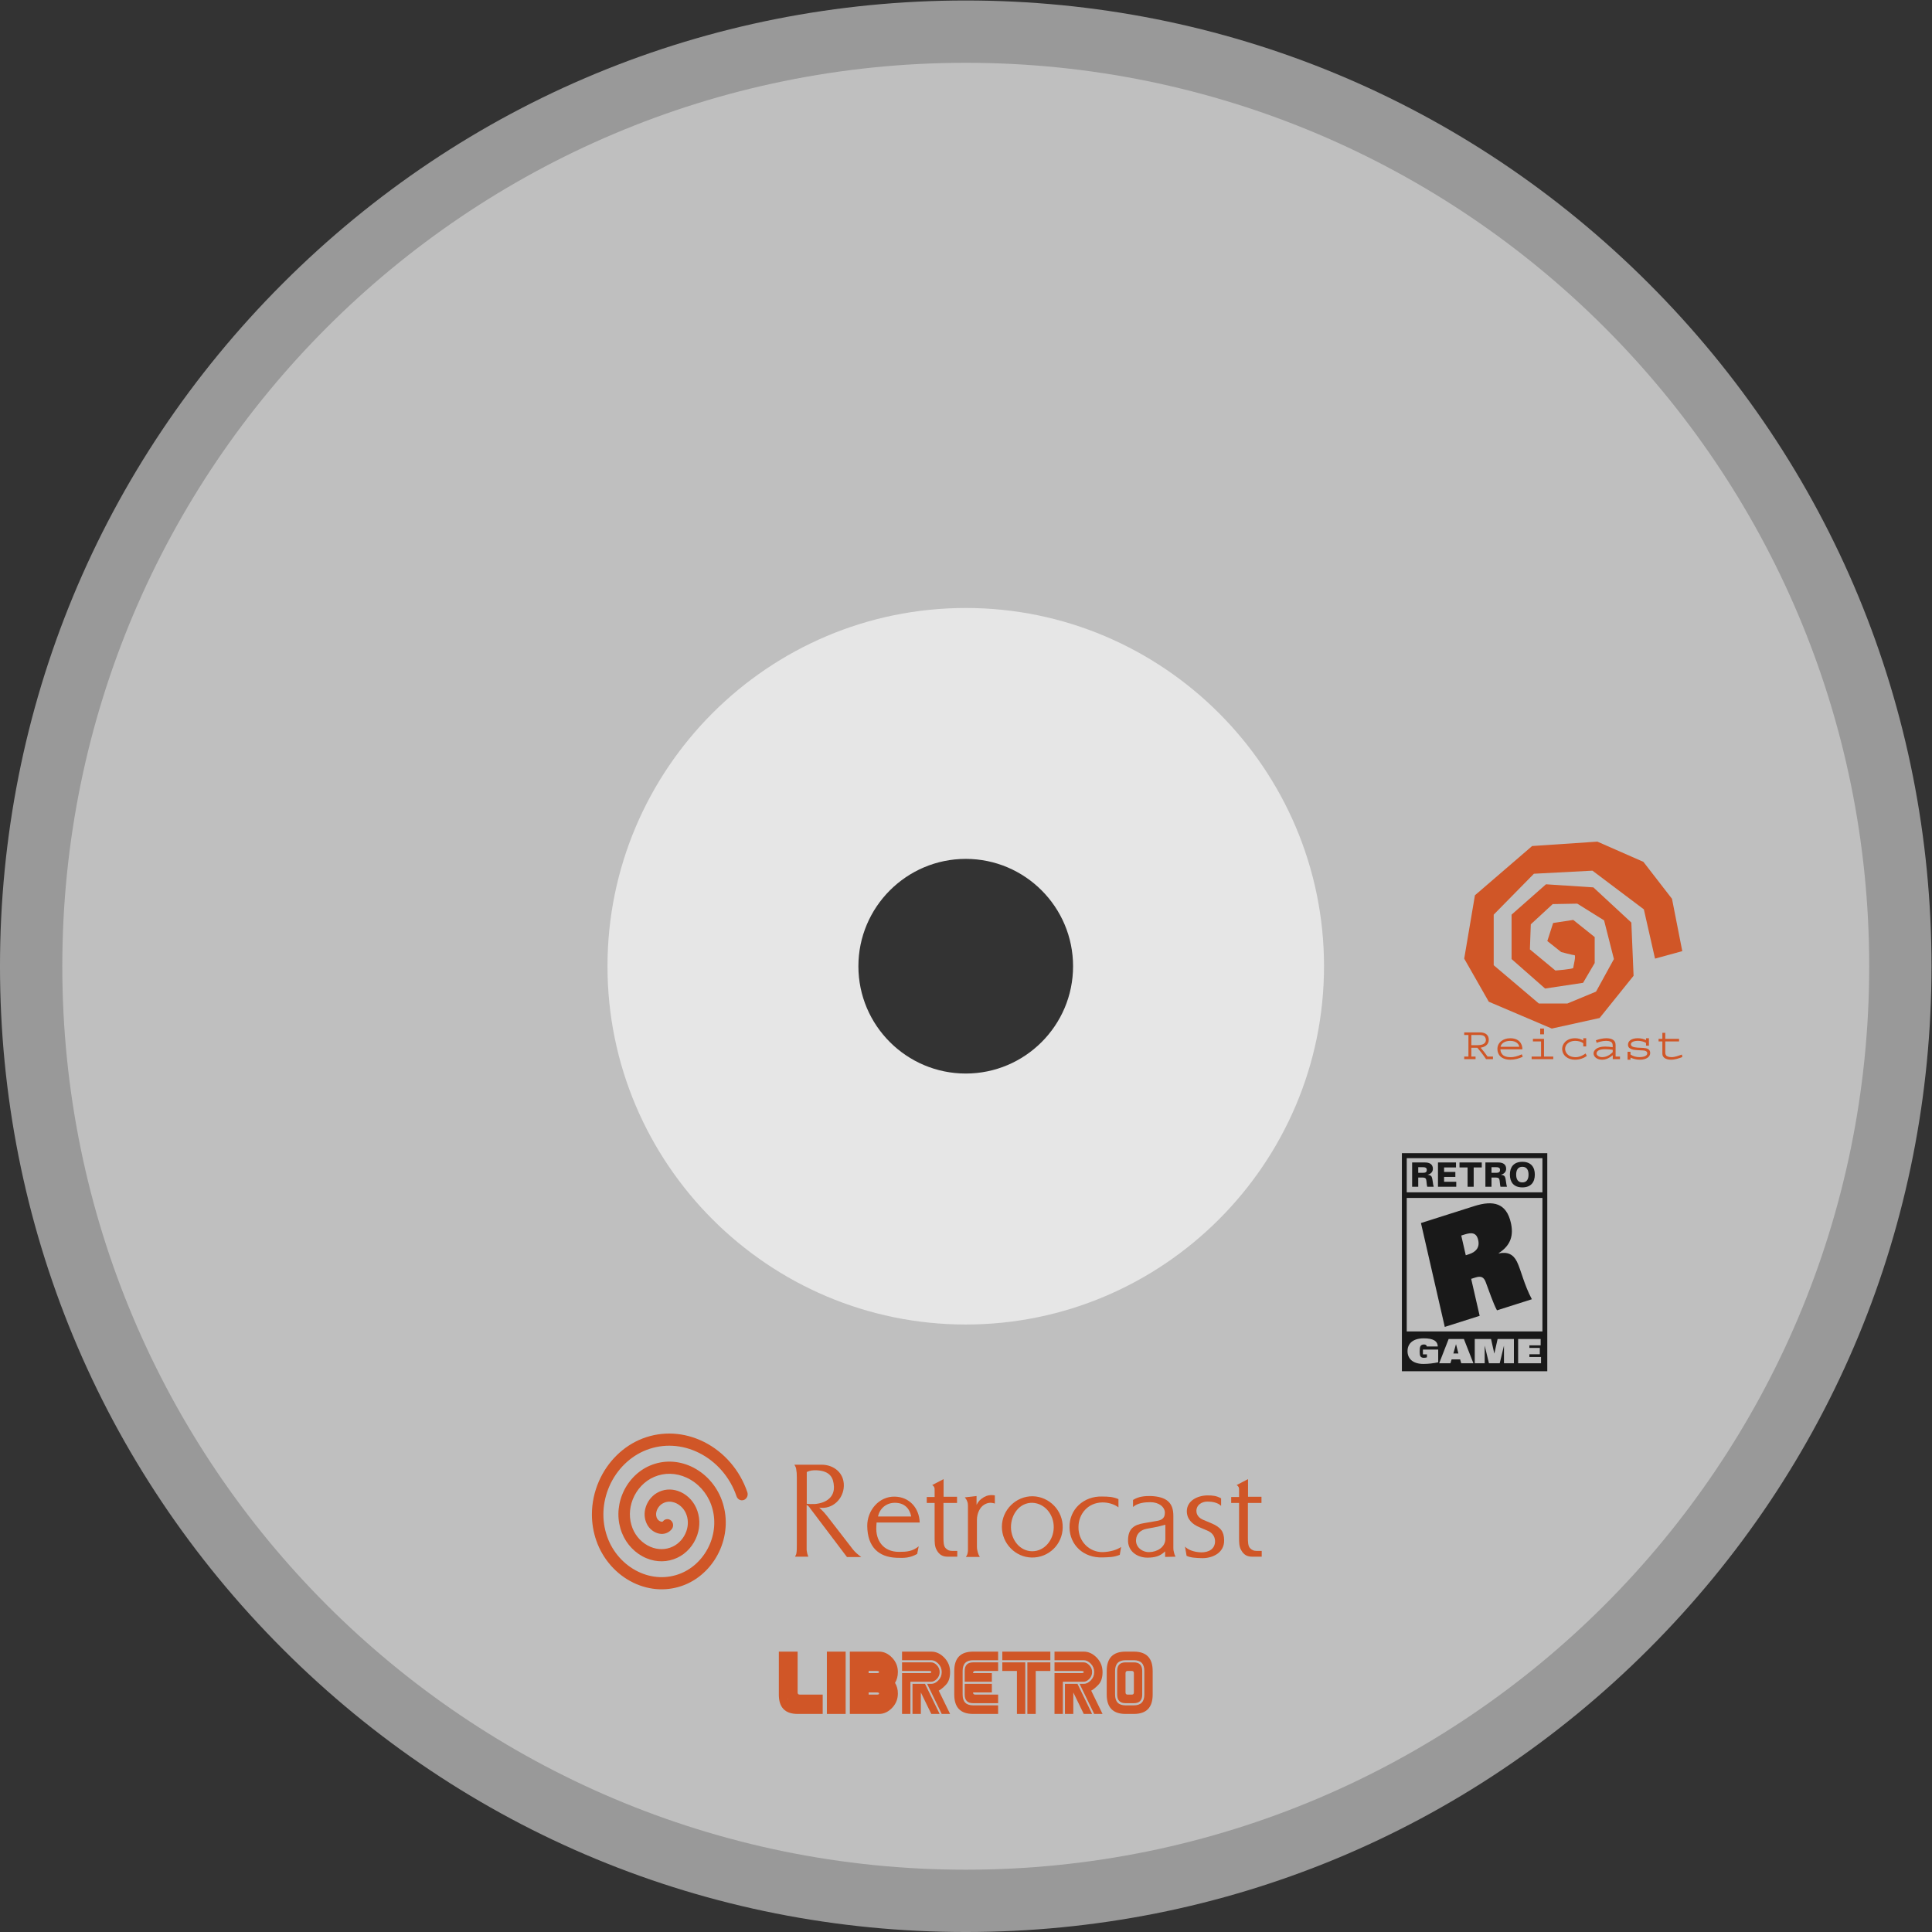 <?xml version="1.0" encoding="UTF-8" standalone="no"?>
<svg
   xmlns:dc="http://purl.org/dc/elements/1.1/"
   xmlns:cc="http://creativecommons.org/ns#"
   xmlns:rdf="http://www.w3.org/1999/02/22-rdf-syntax-ns#"
   xmlns:svg="http://www.w3.org/2000/svg"
   xmlns="http://www.w3.org/2000/svg"
   viewBox="0 0 330.667 330.667"
   height="330.667"
   width="330.667"
   xml:space="preserve"
   id="svg2"
   version="1.1"><rect x="0" y="0" width="330.667" height="330.667" fill="#333333" stroke="none"/><defs
     id="defs6"><clipPath
       id="clipPath18"
       clipPathUnits="userSpaceOnUse"><path
         id="path16"
         d="M 0,256 H 256 V 0 H 0 Z" /></clipPath><clipPath
       id="clipPath26"
       clipPathUnits="userSpaceOnUse"><path
         id="path24"
         d="M 4,252 H 252 V 4 H 4 Z" /></clipPath></defs><g
     transform="matrix(1.333,0,0,-1.333,-5.333,336)"
     id="g10"><g
       id="g12"><g
         clip-path="url(#clipPath18)"
         id="g14"><g
           id="g20"><g
             id="g22" /><g
             id="g34"><g
               style="opacity:0.5"
               id="g32"
               clip-path="url(#clipPath26)"><g
                 id="g30"
                 transform="translate(128,108)"><path
                   id="path28"
                   style="fill:#ffffff;fill-opacity:1;fill-rule:nonzero;stroke:none"
                   d="m 0,0 c -11.046,0 -20,8.954 -20,20 0,11.046 8.954,20 20,20 C 11.046,40 20,31.046 20,20 20,8.954 11.046,0 0,0 M 87.676,107.682 C 64.254,131.102 33.116,144 0,144 -33.124,144 -64.264,131.102 -87.683,107.681 -111.103,84.262 -124,53.122 -124,20 c 0,-33.122 12.897,-64.262 36.317,-87.681 C -64.264,-91.102 -33.124,-104 0,-104 c 33.116,0 64.254,12.898 87.676,36.318 C 111.1,-44.26 124,-13.12 124,20 c 0,33.12 -12.9,64.26 -36.324,87.682" /></g></g></g></g><g
           transform="translate(128,84.495)"
           id="g36"><path
             id="path38"
             style="fill:#bfbfbf;fill-opacity:1;fill-rule:nonzero;stroke:none"
             d="M 0,0 C -23.993,0 -43.505,19.517 -43.505,43.505 -43.505,67.493 -23.993,87.01 0,87.01 23.988,87.01 43.5,67.493 43.5,43.505 43.5,19.517 23.988,0 0,0 m 0,159.505 c -64.071,0 -116,-51.934 -116,-116 0,-64.066 51.929,-116 116,-116 64.051,0 116,51.934 116,116 0,64.066 -51.949,116 -116,116" /></g><g
           transform="translate(186.098,101.477)"
           id="g40"><path
             id="path42"
             style="fill:#191919;fill-opacity:1;fill-rule:nonzero;stroke:none"
             d="m 0,0 h 0.623 c 0.358,0 0.474,0.13 0.474,0.367 0,0.303 -0.205,0.359 -0.582,0.359 H 0 Z m -0.784,1.331 h 1.646 c 0.649,0 1.019,-0.272 1.019,-0.817 0,-0.397 -0.28,-0.674 -0.683,-0.756 v -0.009 c 0.227,-0.017 0.44,-0.078 0.53,-0.272 0.13,-0.285 0.145,-0.942 0.257,-1.267 H 1.153 C 1.067,-1.487 1.078,-1.037 1.004,-0.821 0.955,-0.679 0.836,-0.605 0.522,-0.605 H 0 V -1.79 h -0.784 z" /></g><g
           transform="translate(188.633,102.808)"
           id="g44"><path
             id="path46"
             style="fill:#191919;fill-opacity:1;fill-rule:nonzero;stroke:none"
             d="M 0,0 H 2.313 V -0.64 H 0.784 v -0.579 h 1.447 v -0.64 H 0.784 v -0.622 h 1.563 v -0.64 H 0 Z" /></g><g
           transform="translate(192.433,102.168)"
           id="g48"><path
             id="path50"
             style="fill:#191919;fill-opacity:1;fill-rule:nonzero;stroke:none"
             d="M 0,0 H -1.037 V 0.64 H 1.821 V 0 H 0.784 V -2.481 H 0 Z" /></g><g
           transform="translate(195.505,101.477)"
           id="g52"><path
             id="path54"
             style="fill:#191919;fill-opacity:1;fill-rule:nonzero;stroke:none"
             d="m 0,0 h 0.623 c 0.358,0 0.474,0.13 0.474,0.367 0,0.303 -0.205,0.359 -0.582,0.359 H 0 Z m -0.784,1.331 h 1.646 c 0.649,0 1.019,-0.272 1.019,-0.817 0,-0.397 -0.28,-0.674 -0.683,-0.756 v -0.009 c 0.228,-0.017 0.44,-0.078 0.53,-0.272 0.13,-0.285 0.145,-0.942 0.257,-1.267 H 1.153 C 1.067,-1.487 1.078,-1.037 1.004,-0.821 0.955,-0.679 0.836,-0.605 0.523,-0.605 H 0 V -1.79 h -0.784 z" /></g><g
           transform="translate(199.466,100.245)"
           id="g56"><path
             id="path58"
             style="fill:#191919;fill-opacity:1;fill-rule:nonzero;stroke:none"
             d="M 0,0 C 0.597,0 0.794,0.454 0.794,1.003 0.794,1.552 0.597,2.006 0,2.006 -0.597,2.006 -0.795,1.552 -0.795,1.003 -0.795,0.454 -0.597,0 0,0 m 0,2.645 c 1.127,0 1.601,-0.7 1.601,-1.642 C 1.601,0.06 1.127,-0.64 0,-0.64 c -1.127,0 -1.601,0.7 -1.601,1.643 0,0.942 0.474,1.642 1.601,1.642" /></g><g
           transform="translate(192.585,91.015)"
           id="g60"><path
             id="path62"
             style="fill:#191919;fill-opacity:1;fill-rule:nonzero;stroke:none"
             d="M 0,0 C 0.88,0.279 1.439,0.833 1.211,1.831 0.986,2.81 0.348,2.826 -0.548,2.541 l -0.416,-0.132 0.58,-2.531 z M -6.138,4.015 0.693,6.186 C 3.173,6.974 4.827,6.568 5.403,4.055 5.755,2.522 5.462,1.18 3.844,0.151 L 3.853,0.114 C 4.998,0.359 5.737,-0.02 6.194,-0.966 6.712,-2.029 7.112,-3.924 8.102,-5.77 L 3.623,-7.194 C 3.122,-6.282 2.593,-4.647 2.17,-3.552 1.922,-2.918 1.575,-2.751 0.838,-2.984 L 0.31,-3.152 1.399,-7.9 -3.08,-9.323 Z" /></g><g
           transform="translate(190.941,79.459)"
           id="g64"><path
             id="path66"
             style="fill:#191919;fill-opacity:1;fill-rule:nonzero;stroke:none"
             d="M 0,0 -0.332,-1.176 H 0.311 L 0.01,0 Z" /></g><path
           id="path68"
           style="fill:#191919;fill-opacity:1;fill-rule:nonzero;stroke:none"
           d="m 202.044,98.973 h -17.422 v 4.387 h 17.422 z m 0,-17.862 h -17.422 v 17.141 h 17.422 z m -0.18,-4.09 h -2.941 v 3.121 h 2.894 v -0.813 h -1.45 v -0.332 h 1.339 v -0.813 h -1.339 v -0.35 h 1.497 z m -3.482,0 h -1.276 v 2.23 h -0.011 l -0.537,-2.23 h -1.381 l -0.538,2.23 h -0.011 v -2.23 h -1.275 v 3.121 h 2.092 l 0.417,-1.859 h 0.011 l 0.416,1.859 h 2.093 z m -6.761,0 -0.147,0.502 h -1.092 l -0.153,-0.502 h -1.444 l 1.218,3.121 h 1.956 l 1.222,-3.121 z m -2.96,0.125 c -0.59,-0.125 -1.276,-0.207 -1.898,-0.207 -1.37,0 -2.04,0.687 -2.04,1.643 0,0.955 0.67,1.642 2.083,1.642 1.17,0 1.781,-0.315 1.797,-1.046 h -1.413 c -0.005,0.099 -0.052,0.164 -0.116,0.203 -0.063,0.039 -0.152,0.056 -0.247,0.056 -0.227,0 -0.375,-0.095 -0.448,-0.22 -0.074,-0.125 -0.095,-0.432 -0.095,-0.696 0,-0.303 0.031,-0.51 0.1,-0.61 0.09,-0.129 0.237,-0.185 0.432,-0.185 0.143,0 0.279,0.017 0.401,0.064 v 0.377 H 186.7 v 0.613 h 1.961 z M 184,104 V 98.973 98.258 81.003 80.39 76 h 18.667 v 4.39 0.613 17.255 0.715 5.027 z" /><g
           transform="translate(108.815,63.287)"
           id="g70"><path
             id="path72"
             style="fill:#d05627;fill-opacity:1;fill-rule:nonzero;stroke:none"
             d="m 0,0 c -0.482,0 -0.778,-0.015 -1.228,-0.222 v -4.084 c 0.217,-0.031 0.637,-0.047 1.01,-0.031 1.602,0.127 2.566,0.981 2.473,2.295 C 2.193,-1.092 1.882,-0.079 0,0 m 3.935,-11.144 -4.666,6.174 c -0.124,0.158 -0.171,0.269 -0.311,0.38 -0.062,0.063 -0.124,0.095 -0.202,0.142 v -5.429 c 0,-0.254 -0.016,-0.396 0.047,-0.649 0.031,-0.222 0.093,-0.348 0.171,-0.57 h -1.711 c 0.093,0.19 0.171,0.301 0.187,0.49 0.046,0.238 0.046,0.76 0.046,1.204 v 8.484 c 0,0.443 -0.015,0.696 -0.093,1.14 -0.047,0.206 -0.124,0.316 -0.218,0.491 h 3.499 c 1.525,0 2.893,-1.029 2.847,-2.723 C 3.5,-3.657 2.084,-5.065 0.374,-4.796 0.467,-4.875 0.514,-4.938 0.607,-5.018 0.933,-5.334 1.12,-5.54 1.415,-5.92 l 2.768,-3.577 c 0.358,-0.475 0.638,-0.855 0.996,-1.172 0.218,-0.19 0.358,-0.301 0.591,-0.475 z" /></g><g
           transform="translate(118.914,59.109)"
           id="g74"><path
             id="path76"
             style="fill:#d05627;fill-opacity:1;fill-rule:nonzero;stroke:none"
             d="M 0,0 C -1.073,0.015 -1.96,-0.697 -2.178,-1.757 H 2.084 C 1.882,-0.713 1.197,0 0,0 M -2.364,-2.533 -2.395,-3.039 C -2.504,-4.828 -1.509,-6.3 0.513,-6.3 c 1.026,0 1.727,0.063 2.535,0.712 L 2.846,-6.569 C 1.928,-7.076 1.228,-7.108 0.186,-7.06 c -2.286,0.095 -3.717,1.377 -3.748,4.084 -0.015,1.995 1.509,3.815 3.531,3.767 1.913,-0.031 3.157,-1.504 3.203,-3.324 z" /></g><g
           transform="translate(125.683,52.191)"
           id="g78"><path
             id="path80"
             style="fill:#d05627;fill-opacity:1;fill-rule:nonzero;stroke:none"
             d="M 0,0 C -0.638,0 -1.073,0.237 -1.399,0.823 -1.68,1.298 -1.68,1.821 -1.68,2.469 v 4.432 h -1.01 v 0.76 h 1.01 v 0.887 c 0,0.158 0,0.269 -0.062,0.396 -0.078,0.126 -0.14,0.19 -0.249,0.253 l 1.462,0.76 V 7.693 H 1.198 V 6.901 H -0.545 V 2.422 c 0,-0.522 0.016,-1.076 0.281,-1.33 C -0.031,0.839 0.218,0.744 0.545,0.744 H 1.229 V 0 Z" /></g><g
           transform="translate(130.398,58.887)"
           id="g82"><path
             id="path84"
             style="fill:#d05627;fill-opacity:1;fill-rule:nonzero;stroke:none"
             d="M 0,0 C -0.576,-0.333 -0.964,-1.124 -0.964,-1.978 V -5.35 c 0,-0.317 0.031,-0.491 0.109,-0.776 0.062,-0.237 0.124,-0.38 0.264,-0.601 h -1.788 c 0.093,0.158 0.17,0.253 0.201,0.411 0.078,0.269 0.063,0.459 0.063,0.744 v 5.413 c 0,0.207 -0.016,0.365 -0.094,0.555 -0.077,0.221 -0.17,0.348 -0.31,0.522 l 1.508,0.174 v -1.14 c 0.233,0.475 0.498,0.729 0.949,0.998 0.42,0.237 0.855,0.316 1.4,0.222 V 0.126 C 0.84,0.285 0.451,0.253 0,0" /></g><g
           transform="translate(136.575,59.109)"
           id="g86"><path
             id="path88"
             style="fill:#d05627;fill-opacity:1;fill-rule:nonzero;stroke:none"
             d="m 0,0 c -1.665,0.048 -2.784,-1.504 -2.769,-3.15 0.016,-1.615 1.151,-3.071 2.737,-3.071 1.556,0 2.722,1.424 2.753,3.023 C 2.768,-1.567 1.617,-0.079 0,0 m -0.094,-7.028 c -2.099,0.031 -3.841,1.804 -3.841,3.941 0,2.185 1.82,3.958 3.966,3.926 C 2.162,0.791 3.919,-0.998 3.873,-3.182 3.841,-5.335 2.084,-7.06 -0.094,-7.028" /></g><g
           transform="translate(147.777,52.428)"
           id="g90"><path
             id="path92"
             style="fill:#d05627;fill-opacity:1;fill-rule:nonzero;stroke:none"
             d="m 0,0 c -0.778,-0.316 -1.322,-0.3 -2.177,-0.332 -2.489,-0.095 -4.246,1.598 -4.277,3.846 -0.047,2.327 1.82,4.037 4.183,3.973 0.825,-0.015 1.338,-0.015 2.1,-0.332 V 6.094 C -0.7,6.506 -1.524,6.743 -2.255,6.728 -4.059,6.696 -5.303,5.287 -5.303,3.562 -5.335,1.741 -3.919,0.317 -2.177,0.349 -1.228,0.38 -0.327,0.65 0.171,1.013 Z" /></g><g
           transform="translate(153.629,56.291)"
           id="g94"><path
             id="path96"
             style="fill:#d05627;fill-opacity:1;fill-rule:nonzero;stroke:none"
             d="m 0,0 -0.995,-0.253 -1.416,-0.27 C -3.188,-0.665 -3.717,-1.172 -3.764,-1.915 -3.841,-2.834 -3.017,-3.53 -2.069,-3.514 -1.042,-3.499 0,-2.865 0,-1.821 Z m -0.031,-4.132 v 0.713 c -0.653,-0.633 -1.322,-0.792 -2.224,-0.807 -1.338,-0.016 -2.613,0.807 -2.535,2.342 0.047,1.361 0.747,1.884 2.053,2.09 l 1.555,0.269 c 0.575,0.095 1.12,0.253 1.12,1.06 0,0.76 -0.778,1.362 -1.867,1.362 -0.777,0 -1.648,-0.111 -2.223,-0.618 V 3.182 C -3.39,3.657 -2.628,3.688 -1.897,3.688 0.234,3.609 1.026,2.77 1.026,1.155 v -4.131 c 0,-0.222 0.016,-0.364 0.078,-0.57 0.047,-0.221 0.093,-0.348 0.202,-0.554 z" /></g><g
           transform="translate(158.33,52.001)"
           id="g98"><path
             id="path100"
             style="fill:#d05627;fill-opacity:1;fill-rule:nonzero;stroke:none"
             d="m 0,0 c -0.778,0.016 -1.493,0.064 -1.976,0.301 l -0.202,1.187 c 0.358,-0.411 1.183,-0.728 2.1,-0.744 0.887,0 1.774,0.38 1.757,1.472 -0.03,0.649 -0.419,1.093 -1.01,1.33 l -0.965,0.412 c -0.948,0.379 -1.664,1.06 -1.649,2.105 0.032,1.298 1.338,1.978 2.645,1.994 0.699,0 1.15,-0.047 1.757,-0.38 V 6.712 C 2.038,7.139 1.306,7.265 0.715,7.265 c -0.778,0 -1.43,-0.458 -1.43,-1.187 0,-0.569 0.372,-0.949 0.901,-1.171 L 1.135,4.512 C 2.473,3.958 2.815,3.372 2.846,2.327 2.892,0.586 1.197,-0.032 0,0" /></g><g
           transform="translate(164.772,52.191)"
           id="g102"><path
             id="path104"
             style="fill:#d05627;fill-opacity:1;fill-rule:nonzero;stroke:none"
             d="m 0,0 c -0.637,0 -1.073,0.237 -1.399,0.823 -0.28,0.475 -0.28,0.998 -0.28,1.646 v 4.432 h -1.012 v 0.76 h 1.012 v 0.887 c 0,0.158 0,0.269 -0.062,0.396 -0.079,0.126 -0.141,0.19 -0.25,0.253 l 1.463,0.76 V 7.693 H 1.198 V 6.901 H -0.545 V 2.422 c 0,-0.522 0.017,-1.076 0.28,-1.33 C -0.03,0.839 0.218,0.744 0.545,0.744 H 1.228 V 0 Z" /></g><g
           transform="translate(80,57.617)"
           id="g106"><path
             id="path108"
             style="fill:#d05627;fill-opacity:1;fill-rule:nonzero;stroke:none"
             d="m 0,0 c 0,-1.146 0.19,-2.287 0.572,-3.381 0.826,-2.365 2.56,-4.33 4.756,-5.39 2.124,-1.024 4.46,-1.122 6.58,-0.274 2.022,0.809 3.693,2.487 4.585,4.602 0.857,2.034 0.922,4.264 0.184,6.28 C 15.974,3.753 14.539,5.327 12.74,6.155 11.02,6.945 9.145,6.986 7.457,6.269 5.859,5.591 4.558,4.229 3.887,2.533 3.251,0.925 3.24,-0.817 3.856,-2.375 c 0.58,-1.468 1.719,-2.649 3.125,-3.241 1.316,-0.555 2.732,-0.536 3.986,0.053 1.176,0.552 2.105,1.603 2.551,2.885 0.41,1.182 0.362,2.437 -0.137,3.534 C 12.916,1.88 12.065,2.666 11.045,3.013 10.128,3.325 9.174,3.237 8.357,2.765 7.607,2.331 7.04,1.552 6.842,0.681 6.67,-0.084 6.795,-0.85 7.199,-1.477 c 0.376,-0.581 1.035,-0.983 1.68,-1.022 0.538,-0.032 1.023,0.182 1.368,0.604 0.266,0.325 0.232,0.818 -0.076,1.1 -0.308,0.282 -0.773,0.246 -1.039,-0.08 -0.03,-0.036 -0.068,-0.072 -0.169,-0.066 -0.189,0.012 -0.43,0.163 -0.546,0.344 -0.214,0.33 -0.194,0.678 -0.142,0.912 0.101,0.444 0.403,0.857 0.789,1.08 0.587,0.34 1.156,0.26 1.53,0.132 0.627,-0.213 1.173,-0.717 1.459,-1.347 0.324,-0.714 0.354,-1.537 0.082,-2.319 -0.309,-0.888 -0.952,-1.616 -1.765,-1.998 -0.889,-0.417 -1.899,-0.427 -2.844,-0.029 -1.04,0.438 -1.882,1.31 -2.311,2.394 -0.462,1.169 -0.451,2.484 0.031,3.702 0.519,1.314 1.525,2.367 2.76,2.891 1.319,0.56 2.791,0.525 4.147,-0.098 1.441,-0.662 2.589,-1.92 3.15,-3.451 0.595,-1.623 0.539,-3.428 -0.156,-5.079 -0.733,-1.738 -2.103,-3.115 -3.76,-3.778 -1.75,-0.7 -3.684,-0.617 -5.447,0.234 -1.842,0.889 -3.295,2.533 -3.986,4.512 -0.726,2.08 -0.625,4.371 0.287,6.455 0.946,2.162 2.682,3.86 4.763,4.661 2.18,0.838 4.576,0.706 6.746,-0.374 2.242,-1.115 3.998,-3.148 4.819,-5.575 0.137,-0.405 0.559,-0.617 0.942,-0.472 0.383,0.145 0.584,0.593 0.445,0.998 -0.951,2.815 -2.985,5.17 -5.579,6.461 -2.528,1.258 -5.325,1.41 -7.876,0.429 C 4.054,8.802 2.014,6.808 0.904,4.272 0.303,2.899 0,1.446 0,0" /></g><g
           transform="translate(124.648,32)"
           id="g110"><path
             id="path112"
             style="fill:#d05627;fill-opacity:1;fill-rule:nonzero;stroke:none"
             d="m 0,0 h -1.073 l -1.34,2.759 V 0 h -1.073 v 3.862 h 1.609 z M 0,5.379 C 0,5.036 -0.118,4.743 -0.353,4.501 -0.588,4.259 -0.828,4.138 -1.073,4.138 H -3.754 V 0 h -1.073 v 5.241 h 3.486 c 0.179,0 0.268,0.046 0.268,0.138 0,0.092 -0.089,0.138 -0.268,0.138 h -3.486 v 1.104 h 3.754 c 0.245,0 0.485,-0.123 0.72,-0.368 C -0.118,6.008 0,5.716 0,5.379 m 1.341,0 C 1.341,4.656 1.161,4.109 0.8,3.738 0.439,3.367 0.134,3.117 -0.116,2.989 L 1.341,0 H 0.268 l -1.877,3.862 h 0.536 c 0.316,0 0.619,0.149 0.908,0.446 0.289,0.297 0.433,0.654 0.433,1.071 0,0.411 -0.144,0.767 -0.433,1.067 -0.289,0.3 -0.592,0.451 -0.908,0.451 H -4.827 V 8 h 3.754 C -0.459,8 0.097,7.743 0.594,7.228 1.092,6.713 1.341,6.097 1.341,5.379" /></g><g
           transform="translate(126.525,37.517)"
           id="g114"><path
             id="path116"
             style="fill:#d05627;fill-opacity:1;fill-rule:nonzero;stroke:none"
             d="M 0,0 C 0,1.655 0.804,2.483 2.413,2.483 H 5.631 V 1.379 H 2.413 C 1.52,1.379 1.073,0.92 1.073,0 v -3.034 c 0,-0.92 0.447,-1.38 1.34,-1.38 H 5.631 V -5.517 H 2.413 C 0.804,-5.517 0,-4.69 0,-3.034 Z" /></g><g
           transform="translate(127.866,36.138)"
           id="g118"><path
             id="path120"
             style="fill:#d05627;fill-opacity:1;fill-rule:nonzero;stroke:none"
             d="M 0,0 V 1.379 C 0,2.115 0.358,2.483 1.073,2.483 H 4.291 V 1.379 H 1.341 C 1.162,1.379 1.073,1.287 1.073,1.103 H 3.486 V 0 Z" /></g><g
           transform="translate(127.866,35.862)"
           id="g122"><path
             id="path124"
             style="fill:#d05627;fill-opacity:1;fill-rule:nonzero;stroke:none"
             d="M 0,0 H 3.486 V -1.103 H 1.073 c 0,-0.184 0.089,-0.276 0.268,-0.276 h 2.95 V -2.483 H 1.073 C 0.358,-2.483 0,-2.115 0,-1.379 Z" /></g><g
           transform="translate(135.911,38.621)"
           id="g126"><path
             id="path128"
             style="fill:#d05627;fill-opacity:1;fill-rule:nonzero;stroke:none"
             d="M 0,0 H 2.95 V -1.103 H 1.073 V -6.621 H 0 Z m -0.268,0 v -6.621 h -1.073 v 5.518 H -3.218 V 0 Z M 2.95,0.276 H -3.218 V 1.379 H 2.95 Z" /></g><g
           transform="translate(144.223,32)"
           id="g130"><path
             id="path132"
             style="fill:#d05627;fill-opacity:1;fill-rule:nonzero;stroke:none"
             d="m 0,0 h -1.073 l -1.34,2.759 V 0 h -1.073 v 3.862 h 1.609 z M 0,5.379 C 0,5.036 -0.118,4.743 -0.353,4.501 -0.588,4.259 -0.828,4.138 -1.073,4.138 H -3.754 V 0 h -1.073 v 5.241 h 3.486 c 0.179,0 0.268,0.046 0.268,0.138 0,0.092 -0.089,0.138 -0.268,0.138 h -3.486 v 1.104 h 3.754 c 0.245,0 0.485,-0.123 0.72,-0.368 C -0.118,6.008 0,5.716 0,5.379 m 1.341,0 C 1.341,4.656 1.161,4.109 0.8,3.738 0.439,3.367 0.134,3.117 -0.116,2.989 L 1.341,0 H 0.268 l -1.877,3.862 h 0.536 c 0.316,0 0.619,0.149 0.908,0.446 0.289,0.297 0.433,0.654 0.433,1.071 0,0.411 -0.144,0.767 -0.433,1.067 -0.289,0.3 -0.592,0.451 -0.908,0.451 H -4.827 V 8 h 3.754 C -0.459,8 0.097,7.743 0.594,7.228 1.092,6.713 1.341,6.097 1.341,5.379" /></g><g
           transform="translate(149.587,37.241)"
           id="g134"><path
             id="path136"
             style="fill:#d05627;fill-opacity:1;fill-rule:nonzero;stroke:none"
             d="M 0,0 C 0,0.184 -0.089,0.276 -0.268,0.276 H -0.804 C -0.983,0.276 -1.073,0.184 -1.073,0 v -2.483 c 0,-0.184 0.09,-0.276 0.269,-0.276 h 0.536 C -0.089,-2.759 0,-2.667 0,-2.483 Z M 1.073,0.276 V -2.759 C 1.073,-3.494 0.715,-3.862 0,-3.862 h -1.073 c -0.715,0 -1.072,0.368 -1.072,1.103 v 3.035 c 0,0.735 0.357,1.103 1.072,1.103 H 0 c 0.715,0 1.073,-0.368 1.073,-1.103 m 0.268,0 C 1.341,1.195 0.894,1.655 0,1.655 h -1.073 c -0.894,0 -1.34,-0.46 -1.34,-1.379 v -3.035 c 0,-0.919 0.446,-1.379 1.34,-1.379 H 0 c 0.894,0 1.341,0.46 1.341,1.379 z m 1.072,0 V -2.759 C 2.413,-4.414 1.609,-5.241 0,-5.241 h -1.073 c -1.609,0 -2.413,0.827 -2.413,2.482 v 3.035 c 0,1.655 0.804,2.483 2.413,2.483 H 0 c 1.609,0 2.413,-0.828 2.413,-2.483" /></g><g
           transform="translate(105.171,33.855)"
           id="g138"><path
             id="path140"
             style="fill:#d05627;fill-opacity:1;fill-rule:nonzero;stroke:none"
             d="M 0,0 C -0.008,0.024 -0.014,0.051 -0.021,0.076 H 0 Z M 1.511,0.628 C 1.332,0.628 1.243,0.72 1.243,0.904 V 6.145 H -1.171 V 0.628 c 0,-1.655 0.805,-2.483 2.414,-2.483 h 3.218 v 2.483 z" /></g><path
           id="path142"
           style="fill:#d05627;fill-opacity:1;fill-rule:nonzero;stroke:none"
           d="m 110.167,32 h 2.413 v 8 h -2.413 z" /><g
           transform="translate(116.603,37.241)"
           id="g144"><path
             id="path146"
             style="fill:#d05627;fill-opacity:1;fill-rule:nonzero;stroke:none"
             d="M 0,0 H -1.073 V 0.276 H 0 C 0.179,0.276 0.268,0.23 0.268,0.138 0.268,0.046 0.179,0 0,0 m 0,-2.759 h -1.073 v 0.276 H 0 c 0.179,0 0.268,-0.046 0.268,-0.138 C 0.268,-2.713 0.179,-2.759 0,-2.759 M 2.682,0.138 C 2.682,0.855 2.433,1.471 1.935,1.986 1.438,2.501 0.882,2.759 0.268,2.759 h -3.754 v -8 h 3.754 c 0.614,0 1.17,0.257 1.667,0.772 0.498,0.515 0.747,1.131 0.747,1.848 0,0.521 -0.123,0.978 -0.367,1.37 0.244,0.393 0.367,0.856 0.367,1.389" /></g><g
           transform="translate(216.5,128.979)"
           id="g148"><path
             id="path150"
             style="fill:#d05627;fill-opacity:1;fill-rule:nonzero;stroke:none"
             d="m 0,0 -1.434,6.325 -6.599,4.969 -7.516,-0.395 -5.164,-5.252 v -6.494 l 5.795,-4.913 h 3.672 l 3.672,1.525 2.295,4.179 -1.262,4.969 -3.443,2.146 -3.155,-0.057 -2.812,-2.597 -0.115,-3.219 3.271,-2.711 c 0,0 2.295,0.17 2.295,0.339 0,0.17 0.402,1.638 0.143,1.638 -0.258,0 -1.692,0.395 -1.692,0.395 l -1.779,1.412 0.746,2.315 2.582,0.395 2.754,-2.202 v -3.332 l -1.492,-2.541 -4.877,-0.734 -4.303,3.784 v 5.703 l 4.418,3.897 6.082,-0.396 4.877,-4.517 0.287,-6.833 -4.361,-5.422 -6.139,-1.355 -8.09,3.445 L -24.5,0 l 1.377,8.132 7.344,6.324 8.377,0.565 5.91,-2.597 L 2.18,7.68 3.5,0.96 Z" /></g><g
           transform="translate(194.681,118.895)"
           id="g152"><path
             id="path154"
             style="fill:#d05627;fill-opacity:1;fill-rule:nonzero;stroke:none"
             d="m 0,0 c -0.151,0.258 -0.488,0.282 -0.79,0.282 h -0.976 v -1.315 h 0.687 c 0.412,0 1.182,0.03 1.182,0.691 C 0.103,-0.216 0.062,-0.102 0,0 m 0.124,-2.823 c -0.262,0.414 -0.853,1.171 -1.114,1.46 h -0.776 v -1.13 h 0.542 v -0.33 h -1.457 v 0.33 h 0.543 v 2.775 h -0.543 v 0.331 h 2.014 c 0.818,0 1.141,-0.427 1.141,-0.943 0,-0.703 -0.605,-0.955 -1.052,-1.021 0.269,-0.295 0.667,-0.811 0.894,-1.142 H 1.01 v -0.33 z" /></g><g
           transform="translate(197.906,118.42)"
           id="g156"><path
             id="path158"
             style="fill:#d05627;fill-opacity:1;fill-rule:nonzero;stroke:none"
             d="M 0,0 C -0.777,0 -1.182,-0.402 -1.237,-0.757 H 1.162 C 1.162,-0.606 0.949,0 0,0 m 0.034,-2.42 c -1.203,0 -1.677,0.666 -1.677,1.375 0,0.829 0.729,1.381 1.643,1.381 1.106,0 1.567,-0.666 1.567,-1.423 h -2.818 v -0.048 c 0,-0.318 0.206,-0.643 0.454,-0.781 0.261,-0.144 0.57,-0.18 0.893,-0.18 0.323,0 0.859,0.108 1.395,0.372 L 1.608,-2.042 C 1.162,-2.258 0.591,-2.42 0.034,-2.42" /></g><path
           id="path160"
           style="fill:#d05627;fill-opacity:1;fill-rule:nonzero;stroke:none"
           d="m 201.757,120 h 0.488 v -0.739 h -0.488 z m -1.1,-3.928 v 0.33 h 1.21 v 1.946 h -1.044 v 0.331 h 1.422 v -2.277 h 1.189 v -0.33 z" /><g
           transform="translate(206.206,116)"
           id="g162"><path
             id="path164"
             style="fill:#d05627;fill-opacity:1;fill-rule:nonzero;stroke:none"
             d="m 0,0 c -0.866,0 -1.629,0.522 -1.629,1.411 0,0.547 0.474,1.346 1.663,1.346 0.399,0 0.729,-0.102 1.045,-0.289 V 2.757 H 1.457 V 1.706 H 1.079 V 2.12 c -0.296,0.216 -0.66,0.3 -1.052,0.3 -0.783,0 -1.278,-0.492 -1.278,-1.027 0,-0.39 0.296,-1.069 1.368,-1.069 0.557,0 1.093,0.348 1.264,0.481 L 1.533,0.474 C 1.127,0.198 0.639,0 0,0" /></g><g
           transform="translate(211.067,117.273)"
           id="g166"><path
             id="path168"
             style="fill:#d05627;fill-opacity:1;fill-rule:nonzero;stroke:none"
             d="m 0,0 c -0.289,0.042 -0.577,0.078 -0.88,0.078 -0.323,0 -0.694,-0.012 -0.948,-0.168 -0.138,-0.084 -0.248,-0.216 -0.248,-0.379 0,-0.227 0.296,-0.474 0.715,-0.474 0.557,0 1.017,0.282 1.361,0.643 z m 0.007,-1.201 v 0.505 c -0.378,-0.319 -0.852,-0.577 -1.375,-0.577 -0.701,0 -1.092,0.42 -1.092,0.811 0,0.354 0.364,0.877 1.491,0.877 0.33,0 0.667,-0.042 0.969,-0.084 v 0.185 c 0,0.199 -0.048,0.409 -0.227,0.505 -0.199,0.108 -0.426,0.126 -0.66,0.126 -0.467,0 -0.962,-0.162 -1.175,-0.252 l -0.096,0.324 c 0.399,0.144 0.873,0.265 1.34,0.265 0.584,0 0.928,-0.181 1.072,-0.415 0.103,-0.162 0.117,-0.33 0.117,-0.492 v -1.448 h 0.564 v -0.33 z" /></g><g
           transform="translate(214.575,116)"
           id="g170"><path
             id="path172"
             style="fill:#d05627;fill-opacity:1;fill-rule:nonzero;stroke:none"
             d="M 0,0 C -0.55,0 -0.886,0.132 -1.223,0.27 V 0 h -0.378 v 1.021 h 0.378 V 0.667 c 0.33,-0.223 0.708,-0.337 1.141,-0.337 0.254,0 1.01,0.048 1.01,0.493 0,0.036 -0.014,0.132 -0.048,0.174 -0.186,0.228 -0.543,0.186 -0.846,0.21 -0.508,0.036 -1.037,0.012 -1.402,0.3 -0.13,0.102 -0.178,0.265 -0.178,0.415 0,0.516 0.494,0.835 1.251,0.835 0.385,0 0.756,-0.078 1.065,-0.241 V 2.757 H 1.141 V 1.808 H 0.77 v 0.354 c -0.289,0.162 -0.667,0.264 -1.045,0.264 -0.295,0 -0.9,-0.078 -0.9,-0.45 0,-0.108 0.075,-0.216 0.179,-0.277 C -0.68,1.525 -0.048,1.543 0.426,1.513 0.9,1.483 1.306,1.357 1.306,0.859 1.306,0.342 0.763,0 0,0" /></g><g
           transform="translate(218.543,116)"
           id="g174"><path
             id="path176"
             style="fill:#d05627;fill-opacity:1;fill-rule:nonzero;stroke:none"
             d="M 0,0 C -0.357,0 -1.1,0.108 -1.1,0.786 V 2.348 H -1.587 V 2.679 H -1.1 v 0.774 h 0.372 V 2.679 H 1.045 V 2.348 H -0.728 V 0.931 c 0,-0.187 0.054,-0.403 0.254,-0.493 0.186,-0.084 0.364,-0.108 0.55,-0.108 0.467,0 0.983,0.21 1.34,0.331 L 1.457,0.336 C 1.024,0.174 0.509,0 0,0" /></g><g
           transform="translate(128.002,114.224)"
           id="g178"><path
             id="path180"
             style="fill:#e6e6e6;fill-opacity:1;fill-rule:nonzero;stroke:none"
             d="m 0,0 c -7.596,0 -13.786,6.176 -13.786,13.776 0,7.604 6.19,13.785 13.786,13.785 7.6,0 13.777,-6.181 13.777,-13.785 C 13.777,6.176 7.6,0 0,0 m 0.001,59.776 c -25.364,0 -46.003,-20.651 -46.003,-46 0,-25.349 20.639,-46 46.003,-46 25.338,0 45.997,20.651 45.997,46 0,25.349 -20.659,46 -45.997,46" /></g></g></g></g></svg>